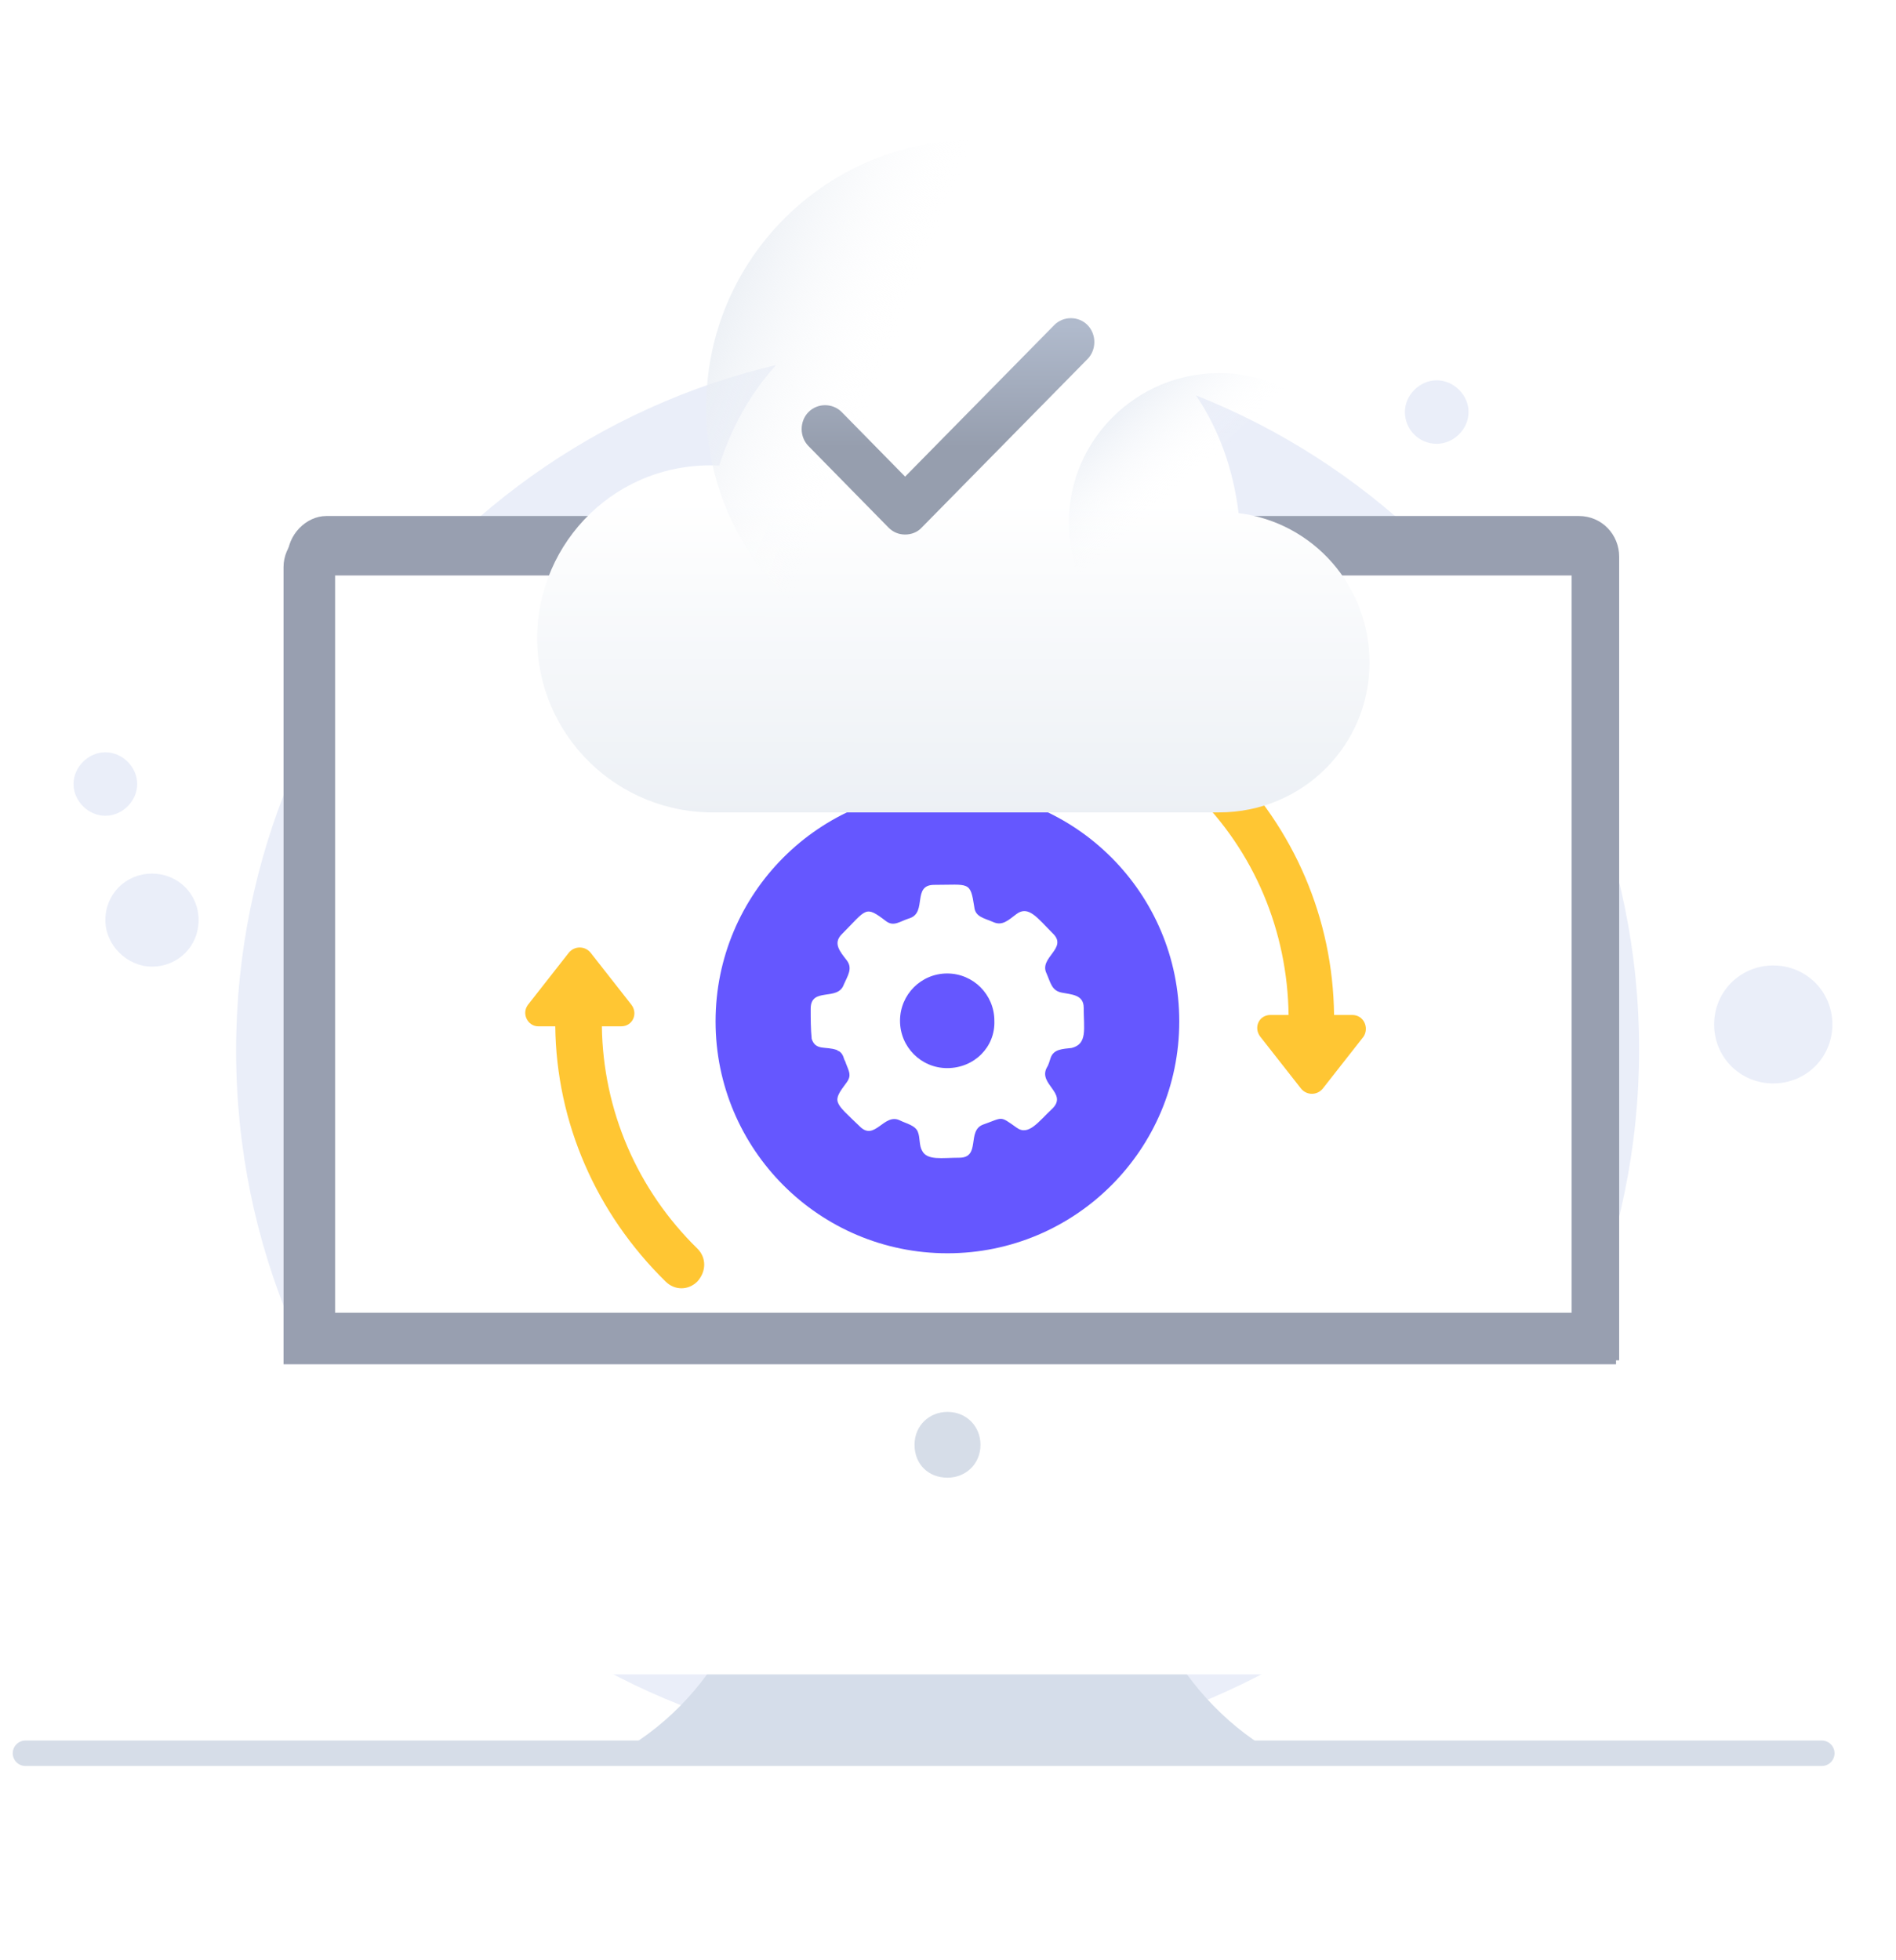 <svg width="149" height="154" viewBox="0 0 149 154" fill="none" xmlns="http://www.w3.org/2000/svg">
<path d="M73.683 137.794C104.151 137.794 128.811 113.021 128.811 82.457C128.811 51.892 104.151 27.209 73.683 27.209C43.215 27.209 18.555 51.981 18.555 82.546C18.555 113.199 43.304 137.794 73.683 137.794Z" fill="#EAEEF9"/>
<path d="M100.015 137.673C91.616 137.94 81.52 137.673 74.372 137.584C67.314 137.851 57.128 137.94 48.729 137.673C57.038 132.95 59.987 124.128 60.344 118.336H88.221C88.846 124.039 91.795 132.861 100.015 137.673Z" fill="#D5DDEA"/>
<g filter="url(#filter0_d_5726_13276)">
<path d="M126.998 44.553V117.356C126.998 119.227 125.569 120.564 123.96 120.564H25.32C23.622 120.564 22.282 119.138 22.282 117.356V44.553C22.282 42.86 23.712 41.345 25.32 41.345H123.782C125.658 41.345 126.998 42.86 126.998 44.553Z" fill="white"/>
</g>
<path d="M126.998 44.553V107.197H22.282V44.553C22.282 42.86 23.712 41.345 25.32 41.345H123.782C125.658 41.345 126.998 42.86 126.998 44.553Z" fill="#989FB0"/>
<path d="M127.245 43.74V106.885H22.597V43.74C22.597 42.02 24.062 40.545 25.65 40.545H124.07C125.902 40.545 127.245 42.02 127.245 43.74Z" fill="#989FB0"/>
<path d="M123.386 45.217H26.334V103.148H123.508V45.217H123.386Z" fill="white"/>
<path d="M76.963 49.008H72.138V67.979H76.963V49.008Z" fill="#D5DDEA"/>
<path d="M74.461 116.109C75.891 116.109 77.052 115.039 77.052 113.524C77.052 112.099 75.98 110.94 74.461 110.94C73.032 110.94 71.87 112.01 71.87 113.524C71.87 115.039 72.942 116.109 74.461 116.109Z" fill="#D6DDE8"/>
<path d="M2 137.762H143.17" stroke="#D6DDE8" stroke-width="2" stroke-miterlimit="10" stroke-linecap="round" stroke-linejoin="round"/>
<path d="M11.943 75.951C13.998 75.951 15.607 74.347 15.607 72.298C15.607 70.248 13.998 68.644 11.943 68.644C9.888 68.644 8.28 70.248 8.28 72.298C8.28 74.258 9.978 75.951 11.943 75.951Z" fill="#EAEEF9"/>
<path d="M8.28 64.1C9.62 64.1 10.782 62.941 10.782 61.605C10.782 60.268 9.62 59.11 8.28 59.11C6.94 59.11 5.778 60.268 5.778 61.605C5.778 62.941 6.94 64.1 8.28 64.1Z" fill="#EAEEF9"/>
<path d="M112.907 34.872C114.247 34.872 115.409 33.713 115.409 32.377C115.409 31.04 114.247 29.882 112.907 29.882C111.567 29.882 110.405 31.04 110.405 32.377C110.405 33.713 111.477 34.872 112.907 34.872Z" fill="#EAEEF9"/>
<path d="M139.354 85.13C141.945 85.13 144 83.08 144 80.496C144 77.912 141.945 75.862 139.354 75.862C136.763 75.862 134.708 77.912 134.708 80.496C134.708 83.08 136.763 85.13 139.354 85.13Z" fill="#EAEEF9"/>
<path d="M74.454 98.476C84.516 98.476 92.674 90.319 92.674 80.256C92.674 70.193 84.516 62.036 74.454 62.036C64.391 62.036 56.234 70.193 56.234 80.256C56.234 90.319 64.391 98.476 74.454 98.476Z" fill="#6557FF"/>
<path d="M54.805 98.108C50.069 93.474 47.389 87.237 47.299 80.643H48.818C49.712 80.643 50.159 79.662 49.623 78.95L46.406 74.85C45.959 74.316 45.155 74.316 44.708 74.85L41.492 78.95C40.956 79.662 41.492 80.643 42.296 80.643H43.636C43.725 88.217 46.853 95.346 52.303 100.692C52.66 101.049 53.107 101.227 53.554 101.227C54.001 101.227 54.447 101.049 54.805 100.692C55.52 99.89 55.52 98.821 54.805 98.108Z" fill="#FFC633"/>
<path d="M106.269 79.752H104.84C104.751 72.177 101.713 65.138 96.352 59.791C95.637 59.078 94.565 59.078 93.85 59.791C93.135 60.504 93.135 61.573 93.85 62.286C98.585 66.92 101.177 73.158 101.266 79.752H99.836C98.943 79.752 98.496 80.732 99.032 81.445L102.249 85.544C102.696 86.079 103.5 86.079 103.946 85.544L107.163 81.445C107.61 80.732 107.163 79.752 106.269 79.752Z" fill="#FFC633"/>
<g filter="url(#filter1_d_5726_13276)">
<path d="M107.624 41.075C107.624 47.576 102.366 52.834 95.808 52.834C95.695 52.834 94.734 52.834 87.668 52.834C82.749 52.834 74.891 52.834 62.341 52.834H56.349C48.491 53.003 42.216 46.728 42.216 39.153C42.216 31.521 48.548 25.19 56.519 25.585C63.359 4.216 94.678 7.212 97.335 29.316C103.214 30.051 107.624 35.026 107.624 41.075Z" fill="url(#paint0_linear_5726_13276)"/>
</g>
<path d="M95.809 52.834C102.31 52.834 107.624 47.576 107.624 41.075C107.624 34.574 102.31 29.316 95.809 29.316C89.307 29.316 83.993 34.574 83.993 41.075C83.993 47.576 89.307 52.834 95.809 52.834Z" fill="url(#paint1_linear_5726_13276)"/>
<path d="M76.531 52.947C88.12 52.947 97.561 43.562 97.561 31.973C97.561 20.384 88.12 11 76.531 11C64.942 11 55.501 20.384 55.501 31.973C55.501 43.562 64.885 52.947 76.531 52.947Z" fill="url(#paint2_linear_5726_13276)"/>
<path d="M71.129 42C70.645 42 70.19 41.826 69.82 41.45L63.533 35.046C62.822 34.322 62.822 33.105 63.533 32.381C64.245 31.657 65.439 31.657 66.151 32.381L71.129 37.451L82.849 25.543C83.561 24.819 84.755 24.819 85.467 25.543C86.178 26.268 86.178 27.484 85.467 28.209L72.438 41.45C72.096 41.826 71.613 42 71.129 42Z" fill="url(#paint3_linear_5726_13276)"/>
<path d="M85.164 79.18C85.164 78.151 84.217 78.151 83.428 77.993C82.64 77.835 82.561 77.202 82.245 76.49C81.614 75.224 83.981 74.512 82.719 73.326C81.535 72.139 80.826 71.111 79.879 71.823C79.248 72.297 78.775 72.772 78.065 72.455C77.355 72.139 76.645 72.06 76.566 71.269C76.251 69.212 76.172 69.528 73.411 69.528C71.675 69.528 72.859 71.664 71.518 72.139C70.729 72.376 70.256 72.851 69.625 72.376C67.968 71.111 68.126 71.427 66.154 73.405C65.444 74.117 65.996 74.75 66.548 75.462C67.022 76.095 66.627 76.648 66.312 77.36C65.838 78.705 63.709 77.519 63.709 79.259C63.709 80.05 63.709 80.841 63.788 81.632C64.103 82.582 64.892 82.186 65.76 82.503C65.76 82.503 65.838 82.503 65.838 82.582C65.838 82.582 65.838 82.582 65.917 82.582C66.154 82.74 66.233 82.898 66.312 83.136C66.312 83.215 66.469 83.452 66.469 83.531C66.706 84.164 66.943 84.481 66.548 85.034C65.365 86.617 65.523 86.537 67.574 88.515C68.757 89.702 69.467 87.408 70.729 88.04C71.202 88.278 71.991 88.436 72.149 88.99C72.306 89.385 72.228 90.018 72.464 90.414C72.859 91.205 74.042 90.968 75.383 90.968C77.118 90.968 75.935 88.832 77.276 88.357C78.853 87.803 78.538 87.645 79.879 88.594C80.826 89.306 81.614 88.12 82.719 87.091C83.902 85.904 81.614 85.192 82.245 83.927C82.403 83.689 82.482 83.373 82.561 83.136C82.797 82.424 83.507 82.424 84.217 82.344C85.479 82.028 85.164 80.841 85.164 79.18ZM74.436 83.927C72.385 83.927 70.729 82.265 70.729 80.208C70.729 78.151 72.385 76.49 74.436 76.49C76.487 76.49 78.144 78.151 78.144 80.208C78.222 82.265 76.566 83.927 74.436 83.927C74.515 83.927 74.436 83.927 74.436 83.927Z" fill="white"/>
<defs>
<filter id="filter0_d_5726_13276" x="0.282" y="30.345" width="148.716" height="123.219" filterUnits="userSpaceOnUse" color-interpolation-filters="sRGB">
<feFlood flood-opacity="0" result="BackgroundImageFix"/>
<feColorMatrix in="SourceAlpha" type="matrix" values="0 0 0 0 0 0 0 0 0 0 0 0 0 0 0 0 0 0 127 0" result="hardAlpha"/>
<feOffset dy="11"/>
<feGaussianBlur stdDeviation="11"/>
<feColorMatrix type="matrix" values="0 0 0 0 0.398 0 0 0 0 0.477 0 0 0 0 0.575 0 0 0 0.27 0"/>
<feBlend mode="normal" in2="BackgroundImageFix" result="effect1_dropShadow_5726_13276"/>
<feBlend mode="normal" in="SourceGraphic" in2="effect1_dropShadow_5726_13276" result="shape"/>
</filter>
<filter id="filter1_d_5726_13276" x="20.216" y="0.051" width="109.407" height="85.786" filterUnits="userSpaceOnUse" color-interpolation-filters="sRGB">
<feFlood flood-opacity="0" result="BackgroundImageFix"/>
<feColorMatrix in="SourceAlpha" type="matrix" values="0 0 0 0 0 0 0 0 0 0 0 0 0 0 0 0 0 0 127 0" result="hardAlpha"/>
<feOffset dy="11"/>
<feGaussianBlur stdDeviation="11"/>
<feColorMatrix type="matrix" values="0 0 0 0 0.398 0 0 0 0 0.477 0 0 0 0 0.575 0 0 0 0.27 0"/>
<feBlend mode="normal" in2="BackgroundImageFix" result="effect1_dropShadow_5726_13276"/>
<feBlend mode="normal" in="SourceGraphic" in2="effect1_dropShadow_5726_13276" result="shape"/>
</filter>
<linearGradient id="paint0_linear_5726_13276" x1="74.92" y1="28.319" x2="74.898" y2="53.288" gradientUnits="userSpaceOnUse">
<stop stop-color="white"/>
<stop offset="0.996" stop-color="#ECF0F5"/>
</linearGradient>
<linearGradient id="paint1_linear_5726_13276" x1="82.736" y1="26.785" x2="93.21" y2="38.24" gradientUnits="userSpaceOnUse">
<stop stop-color="#BCCBE1"/>
<stop offset="0.994" stop-color="white" stop-opacity="0"/>
</linearGradient>
<linearGradient id="paint2_linear_5726_13276" x1="53.532" y1="22.349" x2="70.04" y2="28.809" gradientUnits="userSpaceOnUse">
<stop stop-color="#E2E8F0"/>
<stop offset="0.994" stop-color="white" stop-opacity="0"/>
</linearGradient>
<linearGradient id="paint3_linear_5726_13276" x1="74.502" y1="25.591" x2="74.502" y2="35.133" gradientUnits="userSpaceOnUse">
<stop stop-color="#B0BACC"/>
<stop offset="1" stop-color="#969EAE"/>
</linearGradient>
</defs>
</svg>
